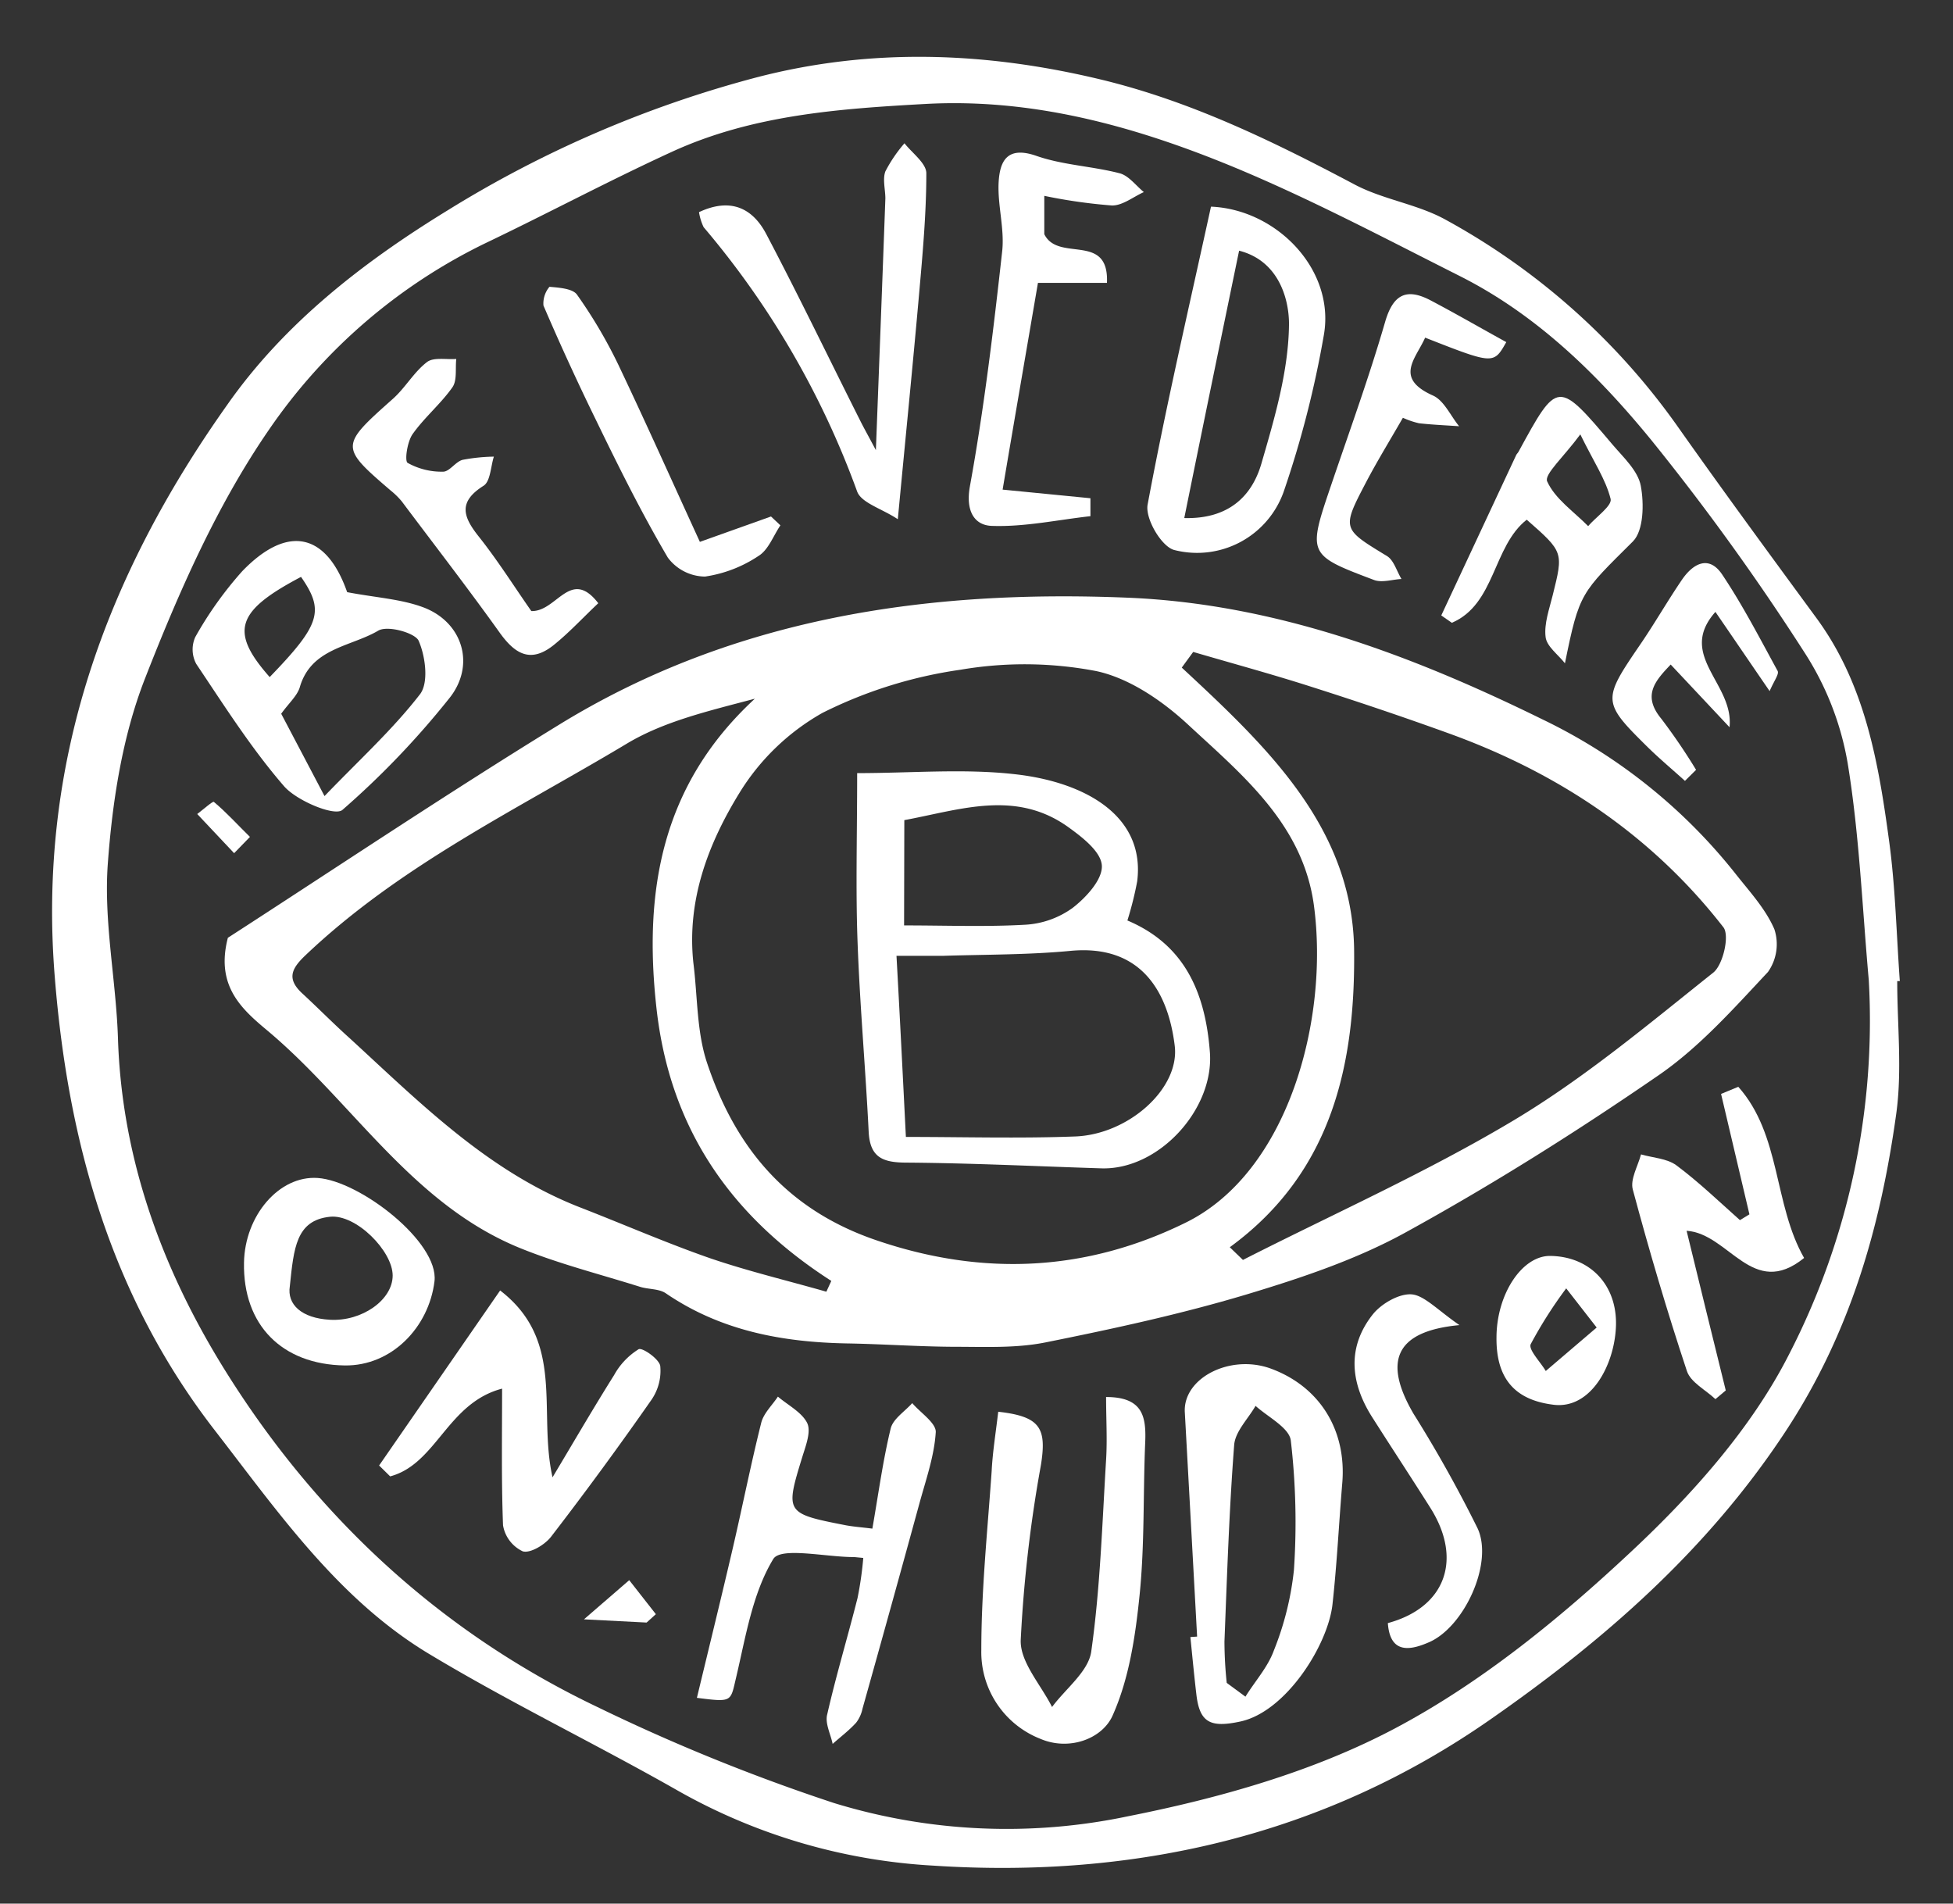 <svg id="belvedere-logo" class="logo"  xmlns="http://www.w3.org/2000/svg" viewBox="0 0 249.33 243"><rect x="0" y="0" width="249.33" height="243" fill="#333333" stroke="none"/><path fill="#ffffff" d="M242.21,125.24c0,5.63.64,11.36-.12,16.89-2,14.44-5.86,28.05-14.19,40.67-10,15.17-23.23,26.67-37.72,36.75-21.2,14.76-45.32,20.28-71,18.6a74.5,74.5,0,0,1-32.55-9.52c-10.53-6-21.51-11.28-31.89-17.53-11.61-7-19.28-18.15-27.39-28.61C14.27,165.56,8.7,146,7,124.8c-2.25-27.44,6.52-51.29,22-73.11C36.26,41.32,46.26,33.53,57.1,26.88a144.85,144.85,0,0,1,39.48-17c14.61-3.8,29.16-3.26,43.75.22,11.55,2.75,22.06,7.87,32.47,13.38,3.7,2,8.13,2.55,11.78,4.58a87.82,87.82,0,0,1,29.49,26.23c5.84,8.28,11.84,16.45,17.83,24.61,6.23,8.49,7.92,18.47,9.28,28.5.8,5.9.93,11.89,1.36,17.84Zm-3.63-.1c-.83-9.24-1.2-18.55-2.69-27.68a37.68,37.68,0,0,0-5.5-14.14,305.87,305.87,0,0,0-19.63-27.21c-6.82-8.33-14.58-15.93-24.39-20.87S167,25.23,157,21.12c-12.36-5.06-25.23-8.6-38.86-7.85-11,.61-22,1.39-32.23,6.05C77.87,23,70.05,27.18,62.06,31A71.1,71.1,0,0,0,34.32,54.88c-6.66,9.67-11.53,20.78-15.83,31.79-2.88,7.39-4.15,15.66-4.73,23.64-.53,7.34,1.06,14.81,1.3,22.24.49,15.55,5.75,29.71,13.78,42.55,11.63,18.6,27.42,33.25,47.38,42.78a243.85,243.85,0,0,0,30.26,12.28A75.15,75.15,0,0,0,144,231.85c11.7-2.32,23.66-5.69,34.11-11.23,11-5.83,21-14,30.15-22.57,7.78-7.27,15.31-15.7,20.09-25.07A93,93,0,0,0,238.58,125.14Z"/><path fill="#ffffff" d="M29.09,119.71c13.58-8.77,27.75-18.27,42.27-27.19,22.3-13.71,47.08-17.29,72.7-16.22,18.82.79,36.23,7.36,52.86,15.53a70.3,70.3,0,0,1,24.61,19.66c1.8,2.29,3.88,4.52,5,7.14a6.15,6.15,0,0,1-.82,5.44c-4.37,4.66-8.73,9.58-13.94,13.17-10.4,7.16-21.13,13.92-32.18,20-6.35,3.52-13.46,5.89-20.46,8-8.42,2.52-17,4.38-25.66,6.12-3.63.73-7.46.57-11.2.56-4.7,0-9.4-.35-14.1-.43-8.28-.15-16.16-1.61-23.17-6.4-.88-.6-2.22-.49-3.3-.83-5.12-1.61-10.35-2.93-15.3-4.94C52.57,153.7,45,140.64,34.11,131.53,30.75,128.73,27.52,125.78,29.09,119.71Zm59.43,3.21c.54,4.26.41,8.75,1.74,12.74,3.61,10.82,10.17,18.77,21.65,22.67,13.67,4.66,26.84,3.95,39.46-2.26,13.14-6.46,18.32-26,16.37-40.5-1.41-10.4-9.16-16.66-16.14-23.14-3.25-3-7.46-5.88-11.67-6.77a48.51,48.51,0,0,0-17.29-.17A57.29,57.29,0,0,0,105,91a29.39,29.39,0,0,0-10.59,10.2C90.43,107.67,87.66,114.88,88.52,122.92ZM157,159.21l1.68,1.62c11.58-5.89,23.5-11.2,34.62-17.85,9-5.39,17.17-12.25,25.42-18.82,1.26-1,2.11-4.75,1.3-5.79-9.14-11.76-21.11-19.71-35.05-24.75-5.86-2.12-11.77-4.11-17.71-6-4.94-1.58-9.95-2.94-14.93-4.4l-1.46,2c10.77,10,21.67,20.26,22,35.75C173.07,135.53,170.22,149.57,157,159.21Zm-51.5,5.67.63-1.37c-12.78-8.21-20.58-19.38-22.31-34.72-1.7-15.08.64-28.61,12.55-39.6C90.49,90.75,84.77,92.07,80,94.94c-14,8.39-28.92,15.52-41,27-1.79,1.7-2.44,3-.4,4.88s4,3.88,6.11,5.77c9,8.26,17.66,17,29.41,21.56,5.53,2.15,11,4.54,16.58,6.48C95.54,162.28,100.54,163.47,105.47,164.88Z"/><path fill="#ffffff" d="M152.83,208.91q-.78-14.31-1.57-28.63c-.25-4.38,5.81-7.48,11-5.57,6.23,2.3,9.67,7.86,9.1,14.62-.43,5.16-.68,10.33-1.25,15.48s-5.91,13.68-11.75,14.94c-3.87.84-5.2.11-5.62-3.41-.29-2.45-.52-4.91-.77-7.37Zm3.78,5.91,2.39,1.76c1.24-2,2.86-3.77,3.63-5.9a38.29,38.29,0,0,0,2.56-10.27,90.34,90.34,0,0,0-.4-16.53c-.2-1.63-2.93-3-4.5-4.42-.95,1.66-2.6,3.27-2.73,5-.64,8.35-.91,16.73-1.24,25.09A51.89,51.89,0,0,0,156.61,214.82Z"/><path fill="#ffffff" d="M110.21,198.87c-.91-.08-1.07-.11-1.24-.11-3.56,0-9.29-1.32-10.25.25-2.67,4.4-3.53,10-4.75,15.15-.73,3.08-.44,3.15-5,2.57,1.54-6.4,3.1-12.74,4.58-19.1,1.24-5.33,2.3-10.69,3.63-16,.3-1.22,1.4-2.24,2.13-3.35,1.3,1.1,3.06,2,3.74,3.37.52,1.08-.17,2.87-.6,4.25-2.22,7.23-2.22,7.29,5.57,8.81,1,.18,1.92.24,3.35.42.78-4.44,1.34-8.66,2.34-12.78.3-1.23,1.8-2.17,2.75-3.24,1.08,1.26,3.12,2.58,3,3.76-.2,3.07-1.28,6.09-2.1,9.11q-3.58,13.08-7.25,26.14a4.4,4.4,0,0,1-.81,1.78c-.91,1-2,1.82-3,2.71-.26-1.26-1-2.64-.69-3.78,1.14-5,2.62-9.89,3.87-14.85A45,45,0,0,0,110.21,198.87Z"/><path fill="#ffffff" d="M127.44,180.21c5.39.6,6.2,2.1,5.45,6.8a172.58,172.58,0,0,0-2.58,22.37c-.08,2.8,2.57,5.67,4,8.52,1.73-2.34,4.62-4.51,5-7.05,1.15-8.1,1.4-16.33,1.9-24.52.16-2.58,0-5.18,0-8,4.65,0,5.11,2.46,5,5.63-.29,6.57-.06,13.19-.73,19.71-.53,5.19-1.33,10.61-3.43,15.3-1.32,3-5.55,4.56-9.21,3a11.89,11.89,0,0,1-7.56-11.36c0-7.61.79-15.21,1.32-22.81C126.72,185.4,127.11,183,127.44,180.21Z"/><path fill="#ffffff" d="M44.32,75.59c3.67.7,6.87.87,9.73,1.94,5.09,1.92,6.71,7.48,3.24,11.69a108.39,108.39,0,0,1-13.58,14.17c-1,.84-5.78-1.15-7.42-3-4.19-4.83-7.65-10.3-11.23-15.63a3.89,3.89,0,0,1-.13-3.44,47.3,47.3,0,0,1,6-8.41C36.76,66.87,41.69,68.08,44.32,75.59ZM35.9,91.11l5.53,10.51c4.42-4.6,8.71-8.5,12.19-13,1.13-1.47.7-4.85-.18-6.84-.47-1-4-2-5.18-1.26-3.52,2.06-8.57,2.2-10,7.25C37.91,88.86,36.86,89.77,35.9,91.11Zm-1.47-4.68c6.5-6.72,7-8.47,4-12.79C30.16,78,29.27,80.59,34.43,86.43Z"/><path fill="#ffffff" d="M154.6,26.38c8.35.34,15.84,8,14.42,16.33a129.74,129.74,0,0,1-5.14,20.06,11.73,11.73,0,0,1-14,7.43c-1.62-.46-3.7-4-3.37-5.79C148.86,51.82,151.77,39.33,154.6,26.38ZM158.19,32c-2.44,11.82-4.72,22.88-7,34.13,5.58.15,8.61-2.72,9.84-6.93,1.7-5.85,3.49-11.91,3.53-17.89C164.55,38.22,163.29,33.3,158.19,32Z"/><path fill="#ffffff" d="M64.1,177.26c-7,1.83-8.36,9.62-14.29,11.2l-1.41-1.39,15.45-22.34c8.39,6.46,4.79,15.41,6.69,23.85,2.61-4.36,5.16-8.75,7.86-13.05a9,9,0,0,1,3.13-3.3c.47-.25,2.61,1.24,2.76,2.13a6.51,6.51,0,0,1-1.11,4.31q-6.21,8.9-12.84,17.51c-.78,1-2.63,2.13-3.6,1.85a4.49,4.49,0,0,1-2.52-3.32C64,189,64.1,183.24,64.1,177.26Z"/><path fill="#ffffff" d="M89.24,27.08c4.12-1.93,6.89-.42,8.58,2.79,4.14,7.86,8,15.88,12,23.83.4.81.85,1.6,2,3.76.45-11.74.84-21.93,1.21-32.12,0-1.16-.37-2.45,0-3.46a18.21,18.21,0,0,1,2.44-3.59c1,1.27,2.79,2.55,2.79,3.83,0,5.12-.47,10.25-.92,15.36-.81,9.17-1.73,18.33-2.72,28.8-2-1.34-4.68-2.08-5.2-3.56A110.14,110.14,0,0,0,89.83,29,6.76,6.76,0,0,1,89.24,27.08Z"/><path fill="#ffffff" d="M133.32,25v4.89c1.78,3.64,8.28-.29,8,6.22h-8.81c-1.5,8.79-3,17.43-4.51,26.39l11.21,1.1,0,2.29c-4.21.47-8.42,1.39-12.6,1.24-2.21-.08-3.37-1.89-2.78-5.09,1.8-9.9,3-19.92,4.11-29.93.33-2.88-.6-5.9-.45-8.82.15-2.76,1.11-4.69,4.83-3.39,3.38,1.18,7.12,1.31,10.62,2.22,1.16.3,2.07,1.57,3.09,2.4-1.36.61-2.72,1.73-4.07,1.71A67.81,67.81,0,0,1,133.32,25Z"/><path fill="#ffffff" d="M221.92,138.73c5.47,6.14,4.49,15,8.4,21.85-6.58,5.34-9.58-3.12-15-3.47,1.71,7,3.34,13.69,5,20.38L219,178.6c-1.25-1.18-3.16-2.14-3.64-3.58-2.54-7.65-4.82-15.39-6.91-23.18-.35-1.31.66-3,1.05-4.48,1.52.44,3.31.51,4.51,1.39,2.85,2.12,5.43,4.61,8.12,7l1.21-.74q-1.8-7.68-3.62-15.37Z"/><path fill="#ffffff" d="M44,174.3c-8-.12-13-5.16-12.85-13.12.1-6,4.48-11.15,9.41-10.81,5.39.37,15.49,8.19,14.91,13.18C54.76,169.42,50,174.39,44,174.3Zm-7-10.11c-.37,2.32,1.49,4.08,5.13,4.28,4.07.23,8-2.53,8-5.65s-4.67-7.85-8-7.5C37.78,155.77,37.51,159.34,37,164.19Z"/><path fill="#ffffff" d="M194.91,66.34c-4.34,3.4-4,10.79-9.56,13.16L184,78.56l9.57-20.48c.07-.15.21-.26.29-.41,5-9.17,5-9.19,12-.92,1.39,1.63,3.25,3.34,3.61,5.26.43,2.28.37,5.72-1,7.1-6.62,6.59-6.84,6.46-8.68,15.56-.87-1.11-2.33-2.15-2.47-3.35-.21-1.71.47-3.56.9-5.31C199.6,70.47,199.63,70.48,194.91,66.34Zm6.84-10.89c-2.1,2.86-4.64,5.11-4.23,6,1,2.23,3.4,3.85,5.23,5.71,1-1.17,3.08-2.6,2.87-3.47C205,61.2,203.49,59,201.75,55.45Z"/><path fill="#ffffff" d="M67.83,78c3.25.12,5-5.6,8.55-1-2,1.88-3.74,3.78-5.74,5.38-3,2.37-5,1-6.94-1.75C59.67,75,55.45,69.55,51.29,64a9.83,9.83,0,0,0-1.42-1.39c-6.5-5.58-6.46-5.7.3-11.71,1.58-1.41,2.67-3.4,4.34-4.68.85-.65,2.47-.3,3.74-.4-.14,1.23.13,2.74-.5,3.63-1.5,2.13-3.59,3.85-5.1,6-.67,1-1,3.36-.62,3.63a8.88,8.88,0,0,0,4.54,1.13c.82,0,1.57-1.26,2.48-1.51a23.1,23.1,0,0,1,4-.41c-.41,1.28-.44,3.17-1.32,3.72-3.26,2.06-2.63,3.94-.61,6.48C63.56,71.56,65.65,74.89,67.83,78Z"/><path fill="#ffffff" d="M192.3,43.67c-1.62,2.86-1.62,2.86-10.36-.57-1.18,2.68-4,5.16,1,7.39,1.41.63,2.24,2.58,3.34,3.92-1.71-.12-3.42-.19-5.12-.38a10.89,10.89,0,0,1-2.06-.7c-1.62,2.82-3.25,5.47-4.69,8.21-3.14,6-3.07,5.95,2.66,9.44.88.54,1.24,1.93,1.85,2.93-1.17.06-2.48.5-3.49.13-8.54-3.22-8.5-3.26-5.44-12.26,2.34-6.88,4.82-13.72,6.84-20.68,1-3.45,2.65-4.36,5.67-2.83C185.8,40,189,41.86,192.3,43.67Z"/><path fill="#ffffff" d="M177.18,207.19c7.38-2,9.58-8.16,5.41-14.74-2.47-3.91-5-7.75-7.49-11.67-2.71-4.34-3.13-8.85.16-13,1.11-1.39,3.41-2.7,5-2.55s3.35,2.06,6.06,3.92c-8.31.78-9.72,4.71-5.86,11.32a166.66,166.66,0,0,1,8.18,14.63c2.07,4.49-1.79,12.75-6.34,14.59C179.83,210.75,177.45,211,177.18,207.19Z"/><path fill="#ffffff" d="M89.35,69.17l9.08-3.24,1.2,1.13c-.9,1.33-1.53,3.12-2.77,3.89A16.62,16.62,0,0,1,90,73.6a6,6,0,0,1-4.74-2.42C81.93,65.52,79,59.63,76.15,53.75Q72.58,46.46,69.38,39a3.3,3.3,0,0,1,.77-2.39c1.22.11,2.95.22,3.51,1a61.84,61.84,0,0,1,5.28,8.95C82.48,54,85.8,61.43,89.35,69.17Z"/><path fill="#ffffff" d="M225.92,88.22c-2.52-3.67-4.53-6.63-6.92-10.11-4.95,5.58,2.39,9.13,1.8,14.72l-7.51-8c-2,2.1-3.66,3.95-1.19,6.93a76.81,76.81,0,0,1,4.43,6.51l-1.42,1.41c-1.59-1.44-3.24-2.82-4.77-4.32-5.81-5.73-5.78-6-1-13,1.87-2.72,3.51-5.6,5.37-8.33,1.41-2.08,3.45-3.24,5.16-.68,2.63,3.93,4.81,8.16,7.08,12.31C227.13,86.08,226.52,86.84,225.92,88.22Z"/><path fill="#ffffff" d="M191.05,170.76c0-5.56,3.27-10.48,6.86-10.44,5.05.06,8.59,3.69,8.39,9-.19,4.94-3.2,10.57-7.94,10S191,176.2,191.05,170.76Zm12.79-1.3-3.89-5a55.85,55.85,0,0,0-4.53,7.12c-.32.7,1.23,2.26,1.92,3.43Z"/><path fill="#ffffff" d="M82.55,207.12l-8-.41,5.78-5,3.4,4.34Z"/><path fill="#ffffff" d="M29.89,108.91l-4.71-5c.73-.55,2-1.68,2.12-1.55,1.64,1.37,3.1,3,4.61,4.47Z"/><path fill="#ffffff" d="M109.43,98.69c6.92,0,13.61-.6,20.14.14,9,1,16.66,5.34,15.61,13.67a43.65,43.65,0,0,1-1.25,5c7.32,3.09,9.95,9.21,10.53,16.8.57,7.28-6.52,15.08-13.87,14.84-8.26-.26-16.51-.67-24.77-.73-3,0-4.75-.55-4.92-3.93-.4-8.09-1.13-16.17-1.42-24.27C109.23,113.43,109.43,106.64,109.43,98.69Zm6.22,46.44c7.33,0,14.48.21,21.62-.06,6.83-.26,13.38-6.15,12.7-11.59-.77-6.3-3.88-13-13.32-12.1-5.37.51-10.8.46-16.2.63-1.86,0-3.73,0-6,0C114.9,130.13,115.26,137.34,115.65,145.13Zm-.23-27c5.39,0,10.47.2,15.51-.09a11.41,11.41,0,0,0,6-2.14c1.71-1.32,3.8-3.58,3.74-5.36s-2.45-3.63-4.22-4.91c-6.74-4.89-13.86-2.26-21-.94Z"/></svg>